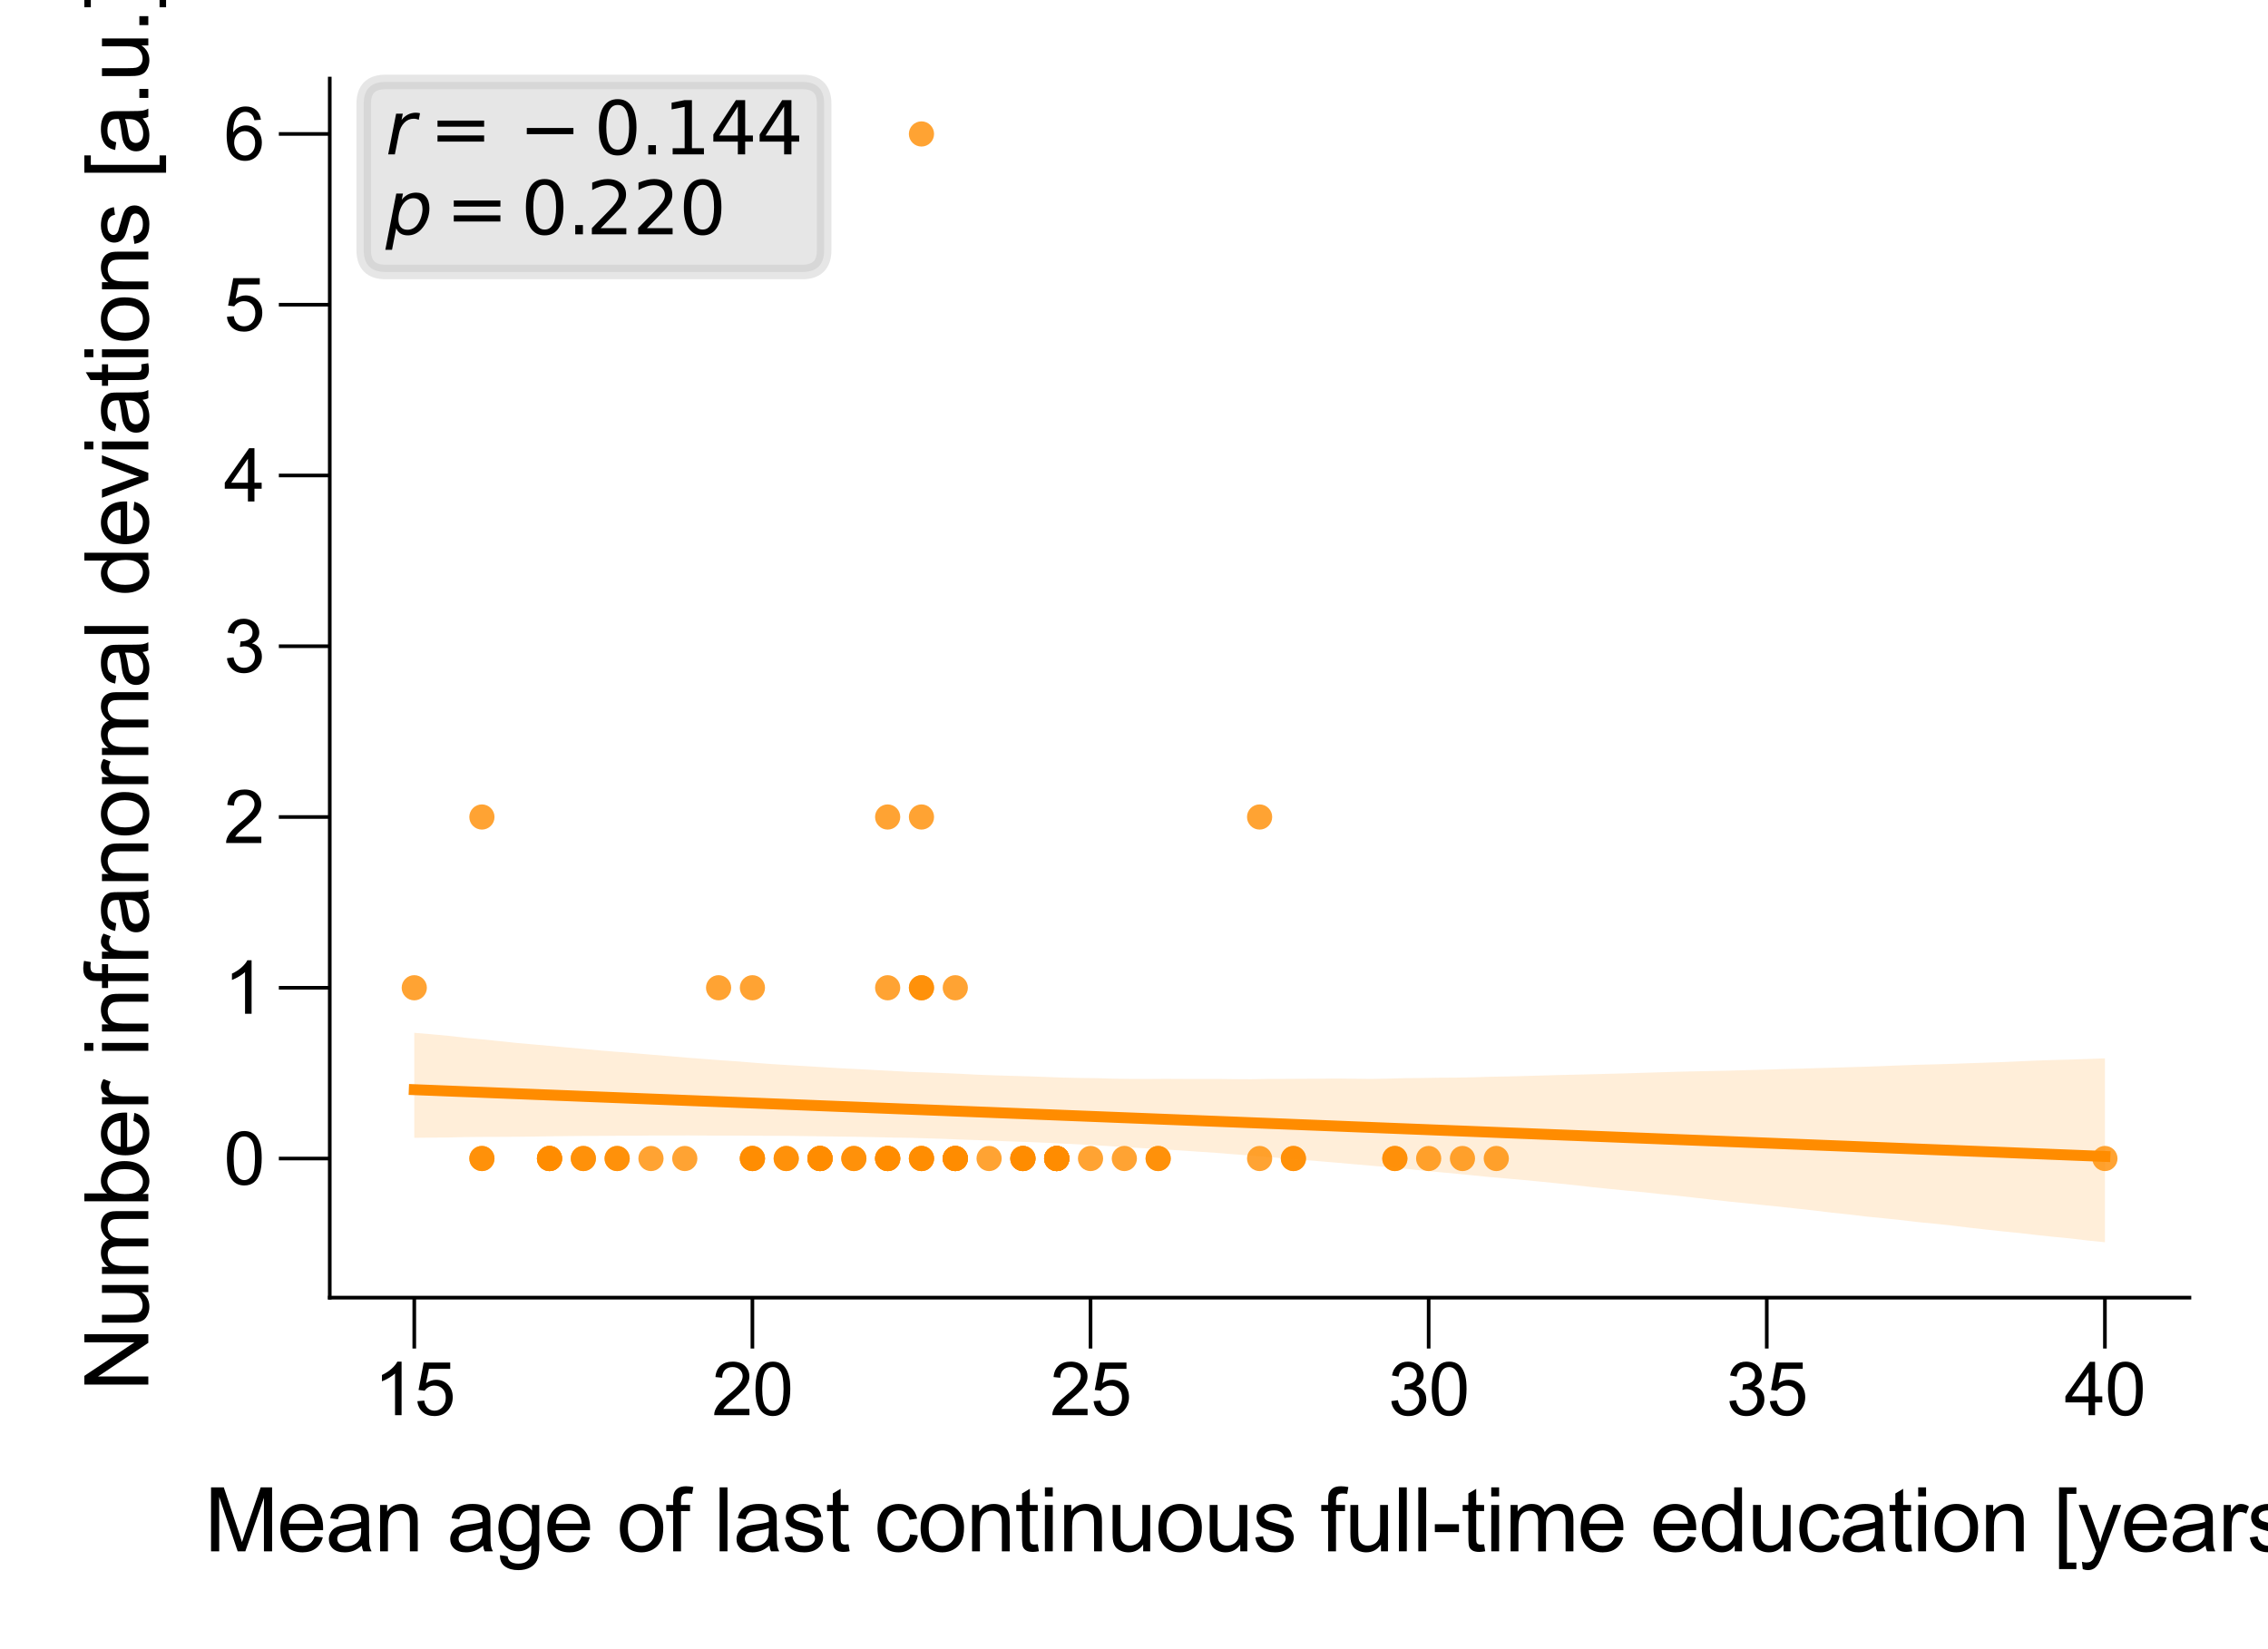 <?xml version="1.0" encoding="utf-8" standalone="no"?>
<!DOCTYPE svg PUBLIC "-//W3C//DTD SVG 1.1//EN"
  "http://www.w3.org/Graphics/SVG/1.1/DTD/svg11.dtd">
<svg xmlns:xlink="http://www.w3.org/1999/xlink" width="155.906pt" height="113.386pt" viewBox="0 0 155.906 113.386" xmlns="http://www.w3.org/2000/svg" version="1.1">
 <defs>
  <style type="text/css">*{stroke-linejoin: round; stroke-linecap: butt}</style>
 </defs>
 <g id="figure_1">
  <g id="patch_1">
   <path d="M 0 113.386 
L 155.906 113.386 
L 155.906 0 
L 0 0 
z
" style="fill: #ffffff"/>
  </g>
  <g id="axes_1">
   <g id="patch_2">
    <path d="M 22.668 89.218 
L 150.506 89.218 
L 150.506 5.4 
L 22.668 5.4 
z
" style="fill: #ffffff"/>
   </g>
   <g id="PathCollection_1">
    <defs>
     <path id="C0_0_0b551bfb92" d="M 0 0.866 
C 0.23 0.866 0.45 0.775 0.612 0.612 
C 0.775 0.45 0.866 0.23 0.866 -0 
C 0.866 -0.23 0.775 -0.45 0.612 -0.612 
C 0.45 -0.775 0.23 -0.866 0 -0.866 
C -0.23 -0.866 -0.45 -0.775 -0.612 -0.612 
C -0.775 -0.45 -0.866 -0.23 -0.866 0 
C -0.866 0.23 -0.775 0.45 -0.612 0.612 
C -0.45 0.775 -0.23 0.866 0 0.866 
z
"/>
    </defs>
    <g clip-path="url(#p8fedb89c53)">
     <use xlink:href="#C0_0_0b551bfb92" x="61.019" y="56.172" style="fill: #ff8c00; fill-opacity: 0.8"/>
    </g>
    <g clip-path="url(#p8fedb89c53)">
     <use xlink:href="#C0_0_0b551bfb92" x="65.668" y="67.912" style="fill: #ff8c00; fill-opacity: 0.8"/>
    </g>
    <g clip-path="url(#p8fedb89c53)">
     <use xlink:href="#C0_0_0b551bfb92" x="56.37" y="79.652" style="fill: #ff8c00; fill-opacity: 0.8"/>
    </g>
    <g clip-path="url(#p8fedb89c53)">
     <use xlink:href="#C0_0_0b551bfb92" x="37.776" y="79.652" style="fill: #ff8c00; fill-opacity: 0.8"/>
    </g>
    <g clip-path="url(#p8fedb89c53)">
     <use xlink:href="#C0_0_0b551bfb92" x="65.668" y="79.652" style="fill: #ff8c00; fill-opacity: 0.8"/>
    </g>
    <g clip-path="url(#p8fedb89c53)">
     <use xlink:href="#C0_0_0b551bfb92" x="63.343" y="67.912" style="fill: #ff8c00; fill-opacity: 0.8"/>
    </g>
    <g clip-path="url(#p8fedb89c53)">
     <use xlink:href="#C0_0_0b551bfb92" x="63.343" y="67.912" style="fill: #ff8c00; fill-opacity: 0.8"/>
    </g>
    <g clip-path="url(#p8fedb89c53)">
     <use xlink:href="#C0_0_0b551bfb92" x="72.641" y="79.652" style="fill: #ff8c00; fill-opacity: 0.8"/>
    </g>
    <g clip-path="url(#p8fedb89c53)">
     <use xlink:href="#C0_0_0b551bfb92" x="33.127" y="79.652" style="fill: #ff8c00; fill-opacity: 0.8"/>
    </g>
    <g clip-path="url(#p8fedb89c53)">
     <use xlink:href="#C0_0_0b551bfb92" x="144.695" y="79.652" style="fill: #ff8c00; fill-opacity: 0.8"/>
    </g>
    <g clip-path="url(#p8fedb89c53)">
     <use xlink:href="#C0_0_0b551bfb92" x="63.343" y="79.652" style="fill: #ff8c00; fill-opacity: 0.8"/>
    </g>
    <g clip-path="url(#p8fedb89c53)">
     <use xlink:href="#C0_0_0b551bfb92" x="72.641" y="79.652" style="fill: #ff8c00; fill-opacity: 0.8"/>
    </g>
    <g clip-path="url(#p8fedb89c53)">
     <use xlink:href="#C0_0_0b551bfb92" x="95.884" y="79.652" style="fill: #ff8c00; fill-opacity: 0.8"/>
    </g>
    <g clip-path="url(#p8fedb89c53)">
     <use xlink:href="#C0_0_0b551bfb92" x="86.587" y="56.172" style="fill: #ff8c00; fill-opacity: 0.8"/>
    </g>
    <g clip-path="url(#p8fedb89c53)">
     <use xlink:href="#C0_0_0b551bfb92" x="56.37" y="79.652" style="fill: #ff8c00; fill-opacity: 0.8"/>
    </g>
    <g clip-path="url(#p8fedb89c53)">
     <use xlink:href="#C0_0_0b551bfb92" x="65.668" y="79.652" style="fill: #ff8c00; fill-opacity: 0.8"/>
    </g>
    <g clip-path="url(#p8fedb89c53)">
     <use xlink:href="#C0_0_0b551bfb92" x="49.397" y="67.912" style="fill: #ff8c00; fill-opacity: 0.8"/>
    </g>
    <g clip-path="url(#p8fedb89c53)">
     <use xlink:href="#C0_0_0b551bfb92" x="72.641" y="79.652" style="fill: #ff8c00; fill-opacity: 0.8"/>
    </g>
    <g clip-path="url(#p8fedb89c53)">
     <use xlink:href="#C0_0_0b551bfb92" x="61.019" y="79.652" style="fill: #ff8c00; fill-opacity: 0.8"/>
    </g>
    <g clip-path="url(#p8fedb89c53)">
     <use xlink:href="#C0_0_0b551bfb92" x="70.316" y="79.652" style="fill: #ff8c00; fill-opacity: 0.8"/>
    </g>
    <g clip-path="url(#p8fedb89c53)">
     <use xlink:href="#C0_0_0b551bfb92" x="58.695" y="79.652" style="fill: #ff8c00; fill-opacity: 0.8"/>
    </g>
    <g clip-path="url(#p8fedb89c53)">
     <use xlink:href="#C0_0_0b551bfb92" x="63.343" y="79.652" style="fill: #ff8c00; fill-opacity: 0.8"/>
    </g>
    <g clip-path="url(#p8fedb89c53)">
     <use xlink:href="#C0_0_0b551bfb92" x="51.722" y="67.912" style="fill: #ff8c00; fill-opacity: 0.8"/>
    </g>
    <g clip-path="url(#p8fedb89c53)">
     <use xlink:href="#C0_0_0b551bfb92" x="63.343" y="79.652" style="fill: #ff8c00; fill-opacity: 0.8"/>
    </g>
    <g clip-path="url(#p8fedb89c53)">
     <use xlink:href="#C0_0_0b551bfb92" x="51.722" y="79.652" style="fill: #ff8c00; fill-opacity: 0.8"/>
    </g>
    <g clip-path="url(#p8fedb89c53)">
     <use xlink:href="#C0_0_0b551bfb92" x="56.37" y="79.652" style="fill: #ff8c00; fill-opacity: 0.8"/>
    </g>
    <g clip-path="url(#p8fedb89c53)">
     <use xlink:href="#C0_0_0b551bfb92" x="70.316" y="79.652" style="fill: #ff8c00; fill-opacity: 0.8"/>
    </g>
    <g clip-path="url(#p8fedb89c53)">
     <use xlink:href="#C0_0_0b551bfb92" x="65.668" y="79.652" style="fill: #ff8c00; fill-opacity: 0.8"/>
    </g>
    <g clip-path="url(#p8fedb89c53)">
     <use xlink:href="#C0_0_0b551bfb92" x="61.019" y="79.652" style="fill: #ff8c00; fill-opacity: 0.8"/>
    </g>
    <g clip-path="url(#p8fedb89c53)">
     <use xlink:href="#C0_0_0b551bfb92" x="28.478" y="67.912" style="fill: #ff8c00; fill-opacity: 0.8"/>
    </g>
    <g clip-path="url(#p8fedb89c53)">
     <use xlink:href="#C0_0_0b551bfb92" x="33.127" y="79.652" style="fill: #ff8c00; fill-opacity: 0.8"/>
    </g>
    <g clip-path="url(#p8fedb89c53)">
     <use xlink:href="#C0_0_0b551bfb92" x="61.019" y="79.652" style="fill: #ff8c00; fill-opacity: 0.8"/>
    </g>
    <g clip-path="url(#p8fedb89c53)">
     <use xlink:href="#C0_0_0b551bfb92" x="74.965" y="79.652" style="fill: #ff8c00; fill-opacity: 0.8"/>
    </g>
    <g clip-path="url(#p8fedb89c53)">
     <use xlink:href="#C0_0_0b551bfb92" x="33.127" y="56.172" style="fill: #ff8c00; fill-opacity: 0.8"/>
    </g>
    <g clip-path="url(#p8fedb89c53)">
     <use xlink:href="#C0_0_0b551bfb92" x="63.343" y="56.172" style="fill: #ff8c00; fill-opacity: 0.8"/>
    </g>
    <g clip-path="url(#p8fedb89c53)">
     <use xlink:href="#C0_0_0b551bfb92" x="95.884" y="79.652" style="fill: #ff8c00; fill-opacity: 0.8"/>
    </g>
    <g clip-path="url(#p8fedb89c53)">
     <use xlink:href="#C0_0_0b551bfb92" x="72.641" y="79.652" style="fill: #ff8c00; fill-opacity: 0.8"/>
    </g>
    <g clip-path="url(#p8fedb89c53)">
     <use xlink:href="#C0_0_0b551bfb92" x="79.614" y="79.652" style="fill: #ff8c00; fill-opacity: 0.8"/>
    </g>
    <g clip-path="url(#p8fedb89c53)">
     <use xlink:href="#C0_0_0b551bfb92" x="70.316" y="79.652" style="fill: #ff8c00; fill-opacity: 0.8"/>
    </g>
    <g clip-path="url(#p8fedb89c53)">
     <use xlink:href="#C0_0_0b551bfb92" x="79.614" y="79.652" style="fill: #ff8c00; fill-opacity: 0.8"/>
    </g>
    <g clip-path="url(#p8fedb89c53)">
     <use xlink:href="#C0_0_0b551bfb92" x="102.857" y="79.652" style="fill: #ff8c00; fill-opacity: 0.8"/>
    </g>
    <g clip-path="url(#p8fedb89c53)">
     <use xlink:href="#C0_0_0b551bfb92" x="56.37" y="79.652" style="fill: #ff8c00; fill-opacity: 0.8"/>
    </g>
    <g clip-path="url(#p8fedb89c53)">
     <use xlink:href="#C0_0_0b551bfb92" x="51.722" y="79.652" style="fill: #ff8c00; fill-opacity: 0.8"/>
    </g>
    <g clip-path="url(#p8fedb89c53)">
     <use xlink:href="#C0_0_0b551bfb92" x="70.316" y="79.652" style="fill: #ff8c00; fill-opacity: 0.8"/>
    </g>
    <g clip-path="url(#p8fedb89c53)">
     <use xlink:href="#C0_0_0b551bfb92" x="72.641" y="79.652" style="fill: #ff8c00; fill-opacity: 0.8"/>
    </g>
    <g clip-path="url(#p8fedb89c53)">
     <use xlink:href="#C0_0_0b551bfb92" x="98.208" y="79.652" style="fill: #ff8c00; fill-opacity: 0.8"/>
    </g>
    <g clip-path="url(#p8fedb89c53)">
     <use xlink:href="#C0_0_0b551bfb92" x="61.019" y="79.652" style="fill: #ff8c00; fill-opacity: 0.8"/>
    </g>
    <g clip-path="url(#p8fedb89c53)">
     <use xlink:href="#C0_0_0b551bfb92" x="37.776" y="79.652" style="fill: #ff8c00; fill-opacity: 0.8"/>
    </g>
    <g clip-path="url(#p8fedb89c53)">
     <use xlink:href="#C0_0_0b551bfb92" x="86.587" y="79.652" style="fill: #ff8c00; fill-opacity: 0.8"/>
    </g>
    <g clip-path="url(#p8fedb89c53)">
     <use xlink:href="#C0_0_0b551bfb92" x="42.424" y="79.652" style="fill: #ff8c00; fill-opacity: 0.8"/>
    </g>
    <g clip-path="url(#p8fedb89c53)">
     <use xlink:href="#C0_0_0b551bfb92" x="63.343" y="9.21" style="fill: #ff8c00; fill-opacity: 0.8"/>
    </g>
    <g clip-path="url(#p8fedb89c53)">
     <use xlink:href="#C0_0_0b551bfb92" x="58.695" y="79.652" style="fill: #ff8c00; fill-opacity: 0.8"/>
    </g>
    <g clip-path="url(#p8fedb89c53)">
     <use xlink:href="#C0_0_0b551bfb92" x="65.668" y="79.652" style="fill: #ff8c00; fill-opacity: 0.8"/>
    </g>
    <g clip-path="url(#p8fedb89c53)">
     <use xlink:href="#C0_0_0b551bfb92" x="37.776" y="79.652" style="fill: #ff8c00; fill-opacity: 0.8"/>
    </g>
    <g clip-path="url(#p8fedb89c53)">
     <use xlink:href="#C0_0_0b551bfb92" x="72.641" y="79.652" style="fill: #ff8c00; fill-opacity: 0.8"/>
    </g>
    <g clip-path="url(#p8fedb89c53)">
     <use xlink:href="#C0_0_0b551bfb92" x="61.019" y="67.912" style="fill: #ff8c00; fill-opacity: 0.8"/>
    </g>
    <g clip-path="url(#p8fedb89c53)">
     <use xlink:href="#C0_0_0b551bfb92" x="54.046" y="79.652" style="fill: #ff8c00; fill-opacity: 0.8"/>
    </g>
    <g clip-path="url(#p8fedb89c53)">
     <use xlink:href="#C0_0_0b551bfb92" x="37.776" y="79.652" style="fill: #ff8c00; fill-opacity: 0.8"/>
    </g>
    <g clip-path="url(#p8fedb89c53)">
     <use xlink:href="#C0_0_0b551bfb92" x="65.668" y="79.652" style="fill: #ff8c00; fill-opacity: 0.8"/>
    </g>
    <g clip-path="url(#p8fedb89c53)">
     <use xlink:href="#C0_0_0b551bfb92" x="72.641" y="79.652" style="fill: #ff8c00; fill-opacity: 0.8"/>
    </g>
    <g clip-path="url(#p8fedb89c53)">
     <use xlink:href="#C0_0_0b551bfb92" x="56.37" y="79.652" style="fill: #ff8c00; fill-opacity: 0.8"/>
    </g>
    <g clip-path="url(#p8fedb89c53)">
     <use xlink:href="#C0_0_0b551bfb92" x="88.911" y="79.652" style="fill: #ff8c00; fill-opacity: 0.8"/>
    </g>
    <g clip-path="url(#p8fedb89c53)">
     <use xlink:href="#C0_0_0b551bfb92" x="40.1" y="79.652" style="fill: #ff8c00; fill-opacity: 0.8"/>
    </g>
    <g clip-path="url(#p8fedb89c53)">
     <use xlink:href="#C0_0_0b551bfb92" x="42.424" y="79.652" style="fill: #ff8c00; fill-opacity: 0.8"/>
    </g>
    <g clip-path="url(#p8fedb89c53)">
     <use xlink:href="#C0_0_0b551bfb92" x="100.532" y="79.652" style="fill: #ff8c00; fill-opacity: 0.8"/>
    </g>
    <g clip-path="url(#p8fedb89c53)">
     <use xlink:href="#C0_0_0b551bfb92" x="47.073" y="79.652" style="fill: #ff8c00; fill-opacity: 0.8"/>
    </g>
    <g clip-path="url(#p8fedb89c53)">
     <use xlink:href="#C0_0_0b551bfb92" x="67.992" y="79.652" style="fill: #ff8c00; fill-opacity: 0.8"/>
    </g>
    <g clip-path="url(#p8fedb89c53)">
     <use xlink:href="#C0_0_0b551bfb92" x="51.722" y="79.652" style="fill: #ff8c00; fill-opacity: 0.8"/>
    </g>
    <g clip-path="url(#p8fedb89c53)">
     <use xlink:href="#C0_0_0b551bfb92" x="77.289" y="79.652" style="fill: #ff8c00; fill-opacity: 0.8"/>
    </g>
    <g clip-path="url(#p8fedb89c53)">
     <use xlink:href="#C0_0_0b551bfb92" x="44.749" y="79.652" style="fill: #ff8c00; fill-opacity: 0.8"/>
    </g>
    <g clip-path="url(#p8fedb89c53)">
     <use xlink:href="#C0_0_0b551bfb92" x="40.1" y="79.652" style="fill: #ff8c00; fill-opacity: 0.8"/>
    </g>
    <g clip-path="url(#p8fedb89c53)">
     <use xlink:href="#C0_0_0b551bfb92" x="88.911" y="79.652" style="fill: #ff8c00; fill-opacity: 0.8"/>
    </g>
    <g clip-path="url(#p8fedb89c53)">
     <use xlink:href="#C0_0_0b551bfb92" x="72.641" y="79.652" style="fill: #ff8c00; fill-opacity: 0.8"/>
    </g>
    <g clip-path="url(#p8fedb89c53)">
     <use xlink:href="#C0_0_0b551bfb92" x="54.046" y="79.652" style="fill: #ff8c00; fill-opacity: 0.8"/>
    </g>
   </g>
   <g id="PolyCollection_1">
    <path d="M 28.478 71.01 
L 28.478 78.229 
L 29.652 78.217 
L 30.826 78.206 
L 32 78.178 
L 33.174 78.167 
L 34.348 78.163 
L 35.522 78.157 
L 36.696 78.144 
L 37.87 78.124 
L 39.043 78.109 
L 40.217 78.098 
L 41.391 78.096 
L 42.565 78.086 
L 43.739 78.085 
L 44.913 78.072 
L 46.087 78.075 
L 47.261 78.066 
L 48.435 78.075 
L 49.609 78.079 
L 50.782 78.077 
L 51.956 78.087 
L 53.13 78.09 
L 54.304 78.096 
L 55.478 78.112 
L 56.652 78.129 
L 57.826 78.146 
L 59 78.16 
L 60.174 78.185 
L 61.348 78.213 
L 62.521 78.228 
L 63.695 78.264 
L 64.869 78.3 
L 66.043 78.35 
L 67.217 78.387 
L 68.391 78.432 
L 69.565 78.48 
L 70.739 78.52 
L 71.913 78.569 
L 73.087 78.626 
L 74.261 78.685 
L 75.434 78.751 
L 76.608 78.825 
L 77.782 78.896 
L 78.956 78.963 
L 80.13 79.032 
L 81.304 79.107 
L 82.478 79.188 
L 83.652 79.267 
L 84.826 79.362 
L 86 79.454 
L 87.173 79.546 
L 88.347 79.653 
L 89.521 79.743 
L 90.695 79.838 
L 91.869 79.938 
L 93.043 80.042 
L 94.217 80.142 
L 95.391 80.244 
L 96.565 80.35 
L 97.739 80.476 
L 98.912 80.588 
L 100.086 80.695 
L 101.26 80.812 
L 102.434 80.93 
L 103.608 81.031 
L 104.782 81.135 
L 105.956 81.247 
L 107.13 81.368 
L 108.304 81.489 
L 109.478 81.624 
L 110.652 81.743 
L 111.825 81.861 
L 112.999 81.97 
L 114.173 82.102 
L 115.347 82.215 
L 116.521 82.35 
L 117.695 82.481 
L 118.869 82.613 
L 120.043 82.73 
L 121.217 82.854 
L 122.391 82.972 
L 123.564 83.102 
L 124.738 83.23 
L 125.912 83.374 
L 127.086 83.498 
L 128.26 83.638 
L 129.434 83.755 
L 130.608 83.878 
L 131.782 84.017 
L 132.956 84.132 
L 134.13 84.256 
L 135.303 84.399 
L 136.477 84.531 
L 137.651 84.659 
L 138.825 84.776 
L 139.999 84.913 
L 141.173 85.038 
L 142.347 85.15 
L 143.521 85.29 
L 144.695 85.408 
L 144.695 72.765 
L 144.695 72.765 
L 143.521 72.809 
L 142.347 72.848 
L 141.173 72.879 
L 139.999 72.917 
L 138.825 72.97 
L 137.651 73.022 
L 136.477 73.063 
L 135.303 73.103 
L 134.13 73.145 
L 132.956 73.179 
L 131.782 73.208 
L 130.608 73.251 
L 129.434 73.296 
L 128.26 73.339 
L 127.086 73.373 
L 125.912 73.411 
L 124.738 73.443 
L 123.564 73.479 
L 122.391 73.508 
L 121.217 73.545 
L 120.043 73.577 
L 118.869 73.61 
L 117.695 73.635 
L 116.521 73.659 
L 115.347 73.685 
L 114.173 73.723 
L 112.999 73.758 
L 111.825 73.796 
L 110.652 73.826 
L 109.478 73.857 
L 108.304 73.887 
L 107.13 73.913 
L 105.956 73.948 
L 104.782 73.98 
L 103.608 74.01 
L 102.434 74.031 
L 101.26 74.069 
L 100.086 74.09 
L 98.912 74.097 
L 97.739 74.117 
L 96.565 74.126 
L 95.391 74.159 
L 94.217 74.18 
L 93.043 74.165 
L 91.869 74.151 
L 90.695 74.164 
L 89.521 74.169 
L 88.347 74.176 
L 87.173 74.179 
L 86 74.202 
L 84.826 74.195 
L 83.652 74.18 
L 82.478 74.184 
L 81.304 74.18 
L 80.13 74.174 
L 78.956 74.182 
L 77.782 74.178 
L 76.608 74.165 
L 75.434 74.128 
L 74.261 74.115 
L 73.087 74.089 
L 71.913 74.045 
L 70.739 74.002 
L 69.565 73.969 
L 68.391 73.934 
L 67.217 73.891 
L 66.043 73.828 
L 64.869 73.778 
L 63.695 73.733 
L 62.521 73.695 
L 61.348 73.63 
L 60.174 73.569 
L 59 73.505 
L 57.826 73.449 
L 56.652 73.377 
L 55.478 73.305 
L 54.304 73.237 
L 53.13 73.164 
L 51.956 73.078 
L 50.782 72.981 
L 49.609 72.9 
L 48.435 72.81 
L 47.261 72.722 
L 46.087 72.619 
L 44.913 72.523 
L 43.739 72.424 
L 42.565 72.329 
L 41.391 72.235 
L 40.217 72.128 
L 39.043 72.022 
L 37.87 71.915 
L 36.696 71.811 
L 35.522 71.708 
L 34.348 71.583 
L 33.174 71.462 
L 32 71.351 
L 30.826 71.217 
L 29.652 71.109 
L 28.478 71.01 
z
" clip-path="url(#p8fedb89c53)" style="fill: #ff8c00; fill-opacity: 0.15"/>
   </g>
   <g id="matplotlib.axis_1">
    <g id="xtick_1">
     <g id="line2d_1">
      <defs>
       <path id="m3b1e06dcb0" d="M 0 0 
L 0 3.5 
" style="stroke: #000000; stroke-width: 0.25"/>
      </defs>
      <g>
       <use xlink:href="#m3b1e06dcb0" x="28.478" y="89.218" style="stroke: #000000; stroke-width: 0.25"/>
      </g>
     </g>
     <g id="text_1">
      <!-- 15 -->
      <g transform="translate(25.698 97.297) scale(0.05 -0.05)">
       <defs>
        <path id="ArialMT-31" d="M 2384 0 
L 1822 0 
L 1822 3584 
Q 1619 3391 1289 3197 
Q 959 3003 697 2906 
L 697 3450 
Q 1169 3672 1522 3987 
Q 1875 4303 2022 4600 
L 2384 4600 
L 2384 0 
z
" transform="scale(0.016)"/>
        <path id="ArialMT-35" d="M 266 1200 
L 856 1250 
Q 922 819 1161 601 
Q 1400 384 1738 384 
Q 2144 384 2425 690 
Q 2706 997 2706 1503 
Q 2706 1984 2436 2262 
Q 2166 2541 1728 2541 
Q 1456 2541 1237 2417 
Q 1019 2294 894 2097 
L 366 2166 
L 809 4519 
L 3088 4519 
L 3088 3981 
L 1259 3981 
L 1013 2750 
Q 1425 3038 1878 3038 
Q 2478 3038 2890 2622 
Q 3303 2206 3303 1553 
Q 3303 931 2941 478 
Q 2500 -78 1738 -78 
Q 1113 -78 717 272 
Q 322 622 266 1200 
z
" transform="scale(0.016)"/>
       </defs>
       <use xlink:href="#ArialMT-31"/>
       <use xlink:href="#ArialMT-35" x="55.615"/>
      </g>
     </g>
    </g>
    <g id="xtick_2">
     <g id="line2d_2">
      <g>
       <use xlink:href="#m3b1e06dcb0" x="51.722" y="89.218" style="stroke: #000000; stroke-width: 0.25"/>
      </g>
     </g>
     <g id="text_2">
      <!-- 20 -->
      <g transform="translate(48.941 97.297) scale(0.05 -0.05)">
       <defs>
        <path id="ArialMT-32" d="M 3222 541 
L 3222 0 
L 194 0 
Q 188 203 259 391 
Q 375 700 629 1000 
Q 884 1300 1366 1694 
Q 2113 2306 2375 2664 
Q 2638 3022 2638 3341 
Q 2638 3675 2398 3904 
Q 2159 4134 1775 4134 
Q 1369 4134 1125 3890 
Q 881 3647 878 3216 
L 300 3275 
Q 359 3922 746 4261 
Q 1134 4600 1788 4600 
Q 2447 4600 2831 4234 
Q 3216 3869 3216 3328 
Q 3216 3053 3103 2787 
Q 2991 2522 2730 2228 
Q 2469 1934 1863 1422 
Q 1356 997 1212 845 
Q 1069 694 975 541 
L 3222 541 
z
" transform="scale(0.016)"/>
        <path id="ArialMT-30" d="M 266 2259 
Q 266 3072 433 3567 
Q 600 4063 929 4331 
Q 1259 4600 1759 4600 
Q 2128 4600 2406 4451 
Q 2684 4303 2865 4023 
Q 3047 3744 3150 3342 
Q 3253 2941 3253 2259 
Q 3253 1453 3087 958 
Q 2922 463 2592 192 
Q 2263 -78 1759 -78 
Q 1097 -78 719 397 
Q 266 969 266 2259 
z
M 844 2259 
Q 844 1131 1108 757 
Q 1372 384 1759 384 
Q 2147 384 2411 759 
Q 2675 1134 2675 2259 
Q 2675 3391 2411 3762 
Q 2147 4134 1753 4134 
Q 1366 4134 1134 3806 
Q 844 3388 844 2259 
z
" transform="scale(0.016)"/>
       </defs>
       <use xlink:href="#ArialMT-32"/>
       <use xlink:href="#ArialMT-30" x="55.615"/>
      </g>
     </g>
    </g>
    <g id="xtick_3">
     <g id="line2d_3">
      <g>
       <use xlink:href="#m3b1e06dcb0" x="74.965" y="89.218" style="stroke: #000000; stroke-width: 0.25"/>
      </g>
     </g>
     <g id="text_3">
      <!-- 25 -->
      <g transform="translate(72.184 97.297) scale(0.05 -0.05)">
       <use xlink:href="#ArialMT-32"/>
       <use xlink:href="#ArialMT-35" x="55.615"/>
      </g>
     </g>
    </g>
    <g id="xtick_4">
     <g id="line2d_4">
      <g>
       <use xlink:href="#m3b1e06dcb0" x="98.208" y="89.218" style="stroke: #000000; stroke-width: 0.25"/>
      </g>
     </g>
     <g id="text_4">
      <!-- 30 -->
      <g transform="translate(95.428 97.297) scale(0.05 -0.05)">
       <defs>
        <path id="ArialMT-33" d="M 269 1209 
L 831 1284 
Q 928 806 1161 595 
Q 1394 384 1728 384 
Q 2125 384 2398 659 
Q 2672 934 2672 1341 
Q 2672 1728 2419 1979 
Q 2166 2231 1775 2231 
Q 1616 2231 1378 2169 
L 1441 2663 
Q 1497 2656 1531 2656 
Q 1891 2656 2178 2843 
Q 2466 3031 2466 3422 
Q 2466 3731 2256 3934 
Q 2047 4138 1716 4138 
Q 1388 4138 1169 3931 
Q 950 3725 888 3313 
L 325 3413 
Q 428 3978 793 4289 
Q 1159 4600 1703 4600 
Q 2078 4600 2393 4439 
Q 2709 4278 2876 4000 
Q 3044 3722 3044 3409 
Q 3044 3113 2884 2869 
Q 2725 2625 2413 2481 
Q 2819 2388 3044 2092 
Q 3269 1797 3269 1353 
Q 3269 753 2831 336 
Q 2394 -81 1725 -81 
Q 1122 -81 723 278 
Q 325 638 269 1209 
z
" transform="scale(0.016)"/>
       </defs>
       <use xlink:href="#ArialMT-33"/>
       <use xlink:href="#ArialMT-30" x="55.615"/>
      </g>
     </g>
    </g>
    <g id="xtick_5">
     <g id="line2d_5">
      <g>
       <use xlink:href="#m3b1e06dcb0" x="121.451" y="89.218" style="stroke: #000000; stroke-width: 0.25"/>
      </g>
     </g>
     <g id="text_5">
      <!-- 35 -->
      <g transform="translate(118.671 97.297) scale(0.05 -0.05)">
       <use xlink:href="#ArialMT-33"/>
       <use xlink:href="#ArialMT-35" x="55.615"/>
      </g>
     </g>
    </g>
    <g id="xtick_6">
     <g id="line2d_6">
      <g>
       <use xlink:href="#m3b1e06dcb0" x="144.695" y="89.218" style="stroke: #000000; stroke-width: 0.25"/>
      </g>
     </g>
     <g id="text_6">
      <!-- 40 -->
      <g transform="translate(141.914 97.297) scale(0.05 -0.05)">
       <defs>
        <path id="ArialMT-34" d="M 2069 0 
L 2069 1097 
L 81 1097 
L 81 1613 
L 2172 4581 
L 2631 4581 
L 2631 1613 
L 3250 1613 
L 3250 1097 
L 2631 1097 
L 2631 0 
L 2069 0 
z
M 2069 1613 
L 2069 3678 
L 634 1613 
L 2069 1613 
z
" transform="scale(0.016)"/>
       </defs>
       <use xlink:href="#ArialMT-34"/>
       <use xlink:href="#ArialMT-30" x="55.615"/>
      </g>
     </g>
    </g>
    <g id="text_7">
     <!-- Mean age of last continuous full-time education [years] -->
     <g transform="translate(14.051 106.659) scale(0.06 -0.06)">
      <defs>
       <path id="ArialMT-4d" d="M 475 0 
L 475 4581 
L 1388 4581 
L 2472 1338 
Q 2622 884 2691 659 
Q 2769 909 2934 1394 
L 4031 4581 
L 4847 4581 
L 4847 0 
L 4263 0 
L 4263 3834 
L 2931 0 
L 2384 0 
L 1059 3900 
L 1059 0 
L 475 0 
z
" transform="scale(0.016)"/>
       <path id="ArialMT-65" d="M 2694 1069 
L 3275 997 
Q 3138 488 2766 206 
Q 2394 -75 1816 -75 
Q 1088 -75 661 373 
Q 234 822 234 1631 
Q 234 2469 665 2931 
Q 1097 3394 1784 3394 
Q 2450 3394 2872 2941 
Q 3294 2488 3294 1666 
Q 3294 1616 3291 1516 
L 816 1516 
Q 847 969 1125 678 
Q 1403 388 1819 388 
Q 2128 388 2347 550 
Q 2566 713 2694 1069 
z
M 847 1978 
L 2700 1978 
Q 2663 2397 2488 2606 
Q 2219 2931 1791 2931 
Q 1403 2931 1139 2672 
Q 875 2413 847 1978 
z
" transform="scale(0.016)"/>
       <path id="ArialMT-61" d="M 2588 409 
Q 2275 144 1986 34 
Q 1697 -75 1366 -75 
Q 819 -75 525 192 
Q 231 459 231 875 
Q 231 1119 342 1320 
Q 453 1522 633 1644 
Q 813 1766 1038 1828 
Q 1203 1872 1538 1913 
Q 2219 1994 2541 2106 
Q 2544 2222 2544 2253 
Q 2544 2597 2384 2738 
Q 2169 2928 1744 2928 
Q 1347 2928 1158 2789 
Q 969 2650 878 2297 
L 328 2372 
Q 403 2725 575 2942 
Q 747 3159 1072 3276 
Q 1397 3394 1825 3394 
Q 2250 3394 2515 3294 
Q 2781 3194 2906 3042 
Q 3031 2891 3081 2659 
Q 3109 2516 3109 2141 
L 3109 1391 
Q 3109 606 3145 398 
Q 3181 191 3288 0 
L 2700 0 
Q 2613 175 2588 409 
z
M 2541 1666 
Q 2234 1541 1622 1453 
Q 1275 1403 1131 1340 
Q 988 1278 909 1158 
Q 831 1038 831 891 
Q 831 666 1001 516 
Q 1172 366 1500 366 
Q 1825 366 2078 508 
Q 2331 650 2450 897 
Q 2541 1088 2541 1459 
L 2541 1666 
z
" transform="scale(0.016)"/>
       <path id="ArialMT-6e" d="M 422 0 
L 422 3319 
L 928 3319 
L 928 2847 
Q 1294 3394 1984 3394 
Q 2284 3394 2536 3286 
Q 2788 3178 2913 3003 
Q 3038 2828 3088 2588 
Q 3119 2431 3119 2041 
L 3119 0 
L 2556 0 
L 2556 2019 
Q 2556 2363 2490 2533 
Q 2425 2703 2258 2804 
Q 2091 2906 1866 2906 
Q 1506 2906 1245 2678 
Q 984 2450 984 1813 
L 984 0 
L 422 0 
z
" transform="scale(0.016)"/>
       <path id="ArialMT-20" transform="scale(0.016)"/>
       <path id="ArialMT-67" d="M 319 -275 
L 866 -356 
Q 900 -609 1056 -725 
Q 1266 -881 1628 -881 
Q 2019 -881 2231 -725 
Q 2444 -569 2519 -288 
Q 2563 -116 2559 434 
Q 2191 0 1641 0 
Q 956 0 581 494 
Q 206 988 206 1678 
Q 206 2153 378 2554 
Q 550 2956 876 3175 
Q 1203 3394 1644 3394 
Q 2231 3394 2613 2919 
L 2613 3319 
L 3131 3319 
L 3131 450 
Q 3131 -325 2973 -648 
Q 2816 -972 2473 -1159 
Q 2131 -1347 1631 -1347 
Q 1038 -1347 672 -1080 
Q 306 -813 319 -275 
z
M 784 1719 
Q 784 1066 1043 766 
Q 1303 466 1694 466 
Q 2081 466 2343 764 
Q 2606 1063 2606 1700 
Q 2606 2309 2336 2618 
Q 2066 2928 1684 2928 
Q 1309 2928 1046 2623 
Q 784 2319 784 1719 
z
" transform="scale(0.016)"/>
       <path id="ArialMT-6f" d="M 213 1659 
Q 213 2581 725 3025 
Q 1153 3394 1769 3394 
Q 2453 3394 2887 2945 
Q 3322 2497 3322 1706 
Q 3322 1066 3130 698 
Q 2938 331 2570 128 
Q 2203 -75 1769 -75 
Q 1072 -75 642 372 
Q 213 819 213 1659 
z
M 791 1659 
Q 791 1022 1069 705 
Q 1347 388 1769 388 
Q 2188 388 2466 706 
Q 2744 1025 2744 1678 
Q 2744 2294 2464 2611 
Q 2184 2928 1769 2928 
Q 1347 2928 1069 2612 
Q 791 2297 791 1659 
z
" transform="scale(0.016)"/>
       <path id="ArialMT-66" d="M 556 0 
L 556 2881 
L 59 2881 
L 59 3319 
L 556 3319 
L 556 3672 
Q 556 4006 616 4169 
Q 697 4388 901 4523 
Q 1106 4659 1475 4659 
Q 1713 4659 2000 4603 
L 1916 4113 
Q 1741 4144 1584 4144 
Q 1328 4144 1222 4034 
Q 1116 3925 1116 3625 
L 1116 3319 
L 1763 3319 
L 1763 2881 
L 1116 2881 
L 1116 0 
L 556 0 
z
" transform="scale(0.016)"/>
       <path id="ArialMT-6c" d="M 409 0 
L 409 4581 
L 972 4581 
L 972 0 
L 409 0 
z
" transform="scale(0.016)"/>
       <path id="ArialMT-73" d="M 197 991 
L 753 1078 
Q 800 744 1014 566 
Q 1228 388 1613 388 
Q 2000 388 2187 545 
Q 2375 703 2375 916 
Q 2375 1106 2209 1216 
Q 2094 1291 1634 1406 
Q 1016 1563 777 1677 
Q 538 1791 414 1992 
Q 291 2194 291 2438 
Q 291 2659 392 2848 
Q 494 3038 669 3163 
Q 800 3259 1026 3326 
Q 1253 3394 1513 3394 
Q 1903 3394 2198 3281 
Q 2494 3169 2634 2976 
Q 2775 2784 2828 2463 
L 2278 2388 
Q 2241 2644 2061 2787 
Q 1881 2931 1553 2931 
Q 1166 2931 1000 2803 
Q 834 2675 834 2503 
Q 834 2394 903 2306 
Q 972 2216 1119 2156 
Q 1203 2125 1616 2013 
Q 2213 1853 2448 1751 
Q 2684 1650 2818 1456 
Q 2953 1263 2953 975 
Q 2953 694 2789 445 
Q 2625 197 2315 61 
Q 2006 -75 1616 -75 
Q 969 -75 630 194 
Q 291 463 197 991 
z
" transform="scale(0.016)"/>
       <path id="ArialMT-74" d="M 1650 503 
L 1731 6 
Q 1494 -44 1306 -44 
Q 1000 -44 831 53 
Q 663 150 594 308 
Q 525 466 525 972 
L 525 2881 
L 113 2881 
L 113 3319 
L 525 3319 
L 525 4141 
L 1084 4478 
L 1084 3319 
L 1650 3319 
L 1650 2881 
L 1084 2881 
L 1084 941 
Q 1084 700 1114 631 
Q 1144 563 1211 522 
Q 1278 481 1403 481 
Q 1497 481 1650 503 
z
" transform="scale(0.016)"/>
       <path id="ArialMT-63" d="M 2588 1216 
L 3141 1144 
Q 3050 572 2676 248 
Q 2303 -75 1759 -75 
Q 1078 -75 664 370 
Q 250 816 250 1647 
Q 250 2184 428 2587 
Q 606 2991 970 3192 
Q 1334 3394 1763 3394 
Q 2303 3394 2647 3120 
Q 2991 2847 3088 2344 
L 2541 2259 
Q 2463 2594 2264 2762 
Q 2066 2931 1784 2931 
Q 1359 2931 1093 2626 
Q 828 2322 828 1663 
Q 828 994 1084 691 
Q 1341 388 1753 388 
Q 2084 388 2306 591 
Q 2528 794 2588 1216 
z
" transform="scale(0.016)"/>
       <path id="ArialMT-69" d="M 425 3934 
L 425 4581 
L 988 4581 
L 988 3934 
L 425 3934 
z
M 425 0 
L 425 3319 
L 988 3319 
L 988 0 
L 425 0 
z
" transform="scale(0.016)"/>
       <path id="ArialMT-75" d="M 2597 0 
L 2597 488 
Q 2209 -75 1544 -75 
Q 1250 -75 995 37 
Q 741 150 617 320 
Q 494 491 444 738 
Q 409 903 409 1263 
L 409 3319 
L 972 3319 
L 972 1478 
Q 972 1038 1006 884 
Q 1059 663 1231 536 
Q 1403 409 1656 409 
Q 1909 409 2131 539 
Q 2353 669 2445 892 
Q 2538 1116 2538 1541 
L 2538 3319 
L 3100 3319 
L 3100 0 
L 2597 0 
z
" transform="scale(0.016)"/>
       <path id="ArialMT-2d" d="M 203 1375 
L 203 1941 
L 1931 1941 
L 1931 1375 
L 203 1375 
z
" transform="scale(0.016)"/>
       <path id="ArialMT-6d" d="M 422 0 
L 422 3319 
L 925 3319 
L 925 2853 
Q 1081 3097 1340 3245 
Q 1600 3394 1931 3394 
Q 2300 3394 2536 3241 
Q 2772 3088 2869 2813 
Q 3263 3394 3894 3394 
Q 4388 3394 4653 3120 
Q 4919 2847 4919 2278 
L 4919 0 
L 4359 0 
L 4359 2091 
Q 4359 2428 4304 2576 
Q 4250 2725 4106 2815 
Q 3963 2906 3769 2906 
Q 3419 2906 3187 2673 
Q 2956 2441 2956 1928 
L 2956 0 
L 2394 0 
L 2394 2156 
Q 2394 2531 2256 2718 
Q 2119 2906 1806 2906 
Q 1569 2906 1367 2781 
Q 1166 2656 1075 2415 
Q 984 2175 984 1722 
L 984 0 
L 422 0 
z
" transform="scale(0.016)"/>
       <path id="ArialMT-64" d="M 2575 0 
L 2575 419 
Q 2259 -75 1647 -75 
Q 1250 -75 917 144 
Q 584 363 401 755 
Q 219 1147 219 1656 
Q 219 2153 384 2558 
Q 550 2963 881 3178 
Q 1213 3394 1622 3394 
Q 1922 3394 2156 3267 
Q 2391 3141 2538 2938 
L 2538 4581 
L 3097 4581 
L 3097 0 
L 2575 0 
z
M 797 1656 
Q 797 1019 1065 703 
Q 1334 388 1700 388 
Q 2069 388 2326 689 
Q 2584 991 2584 1609 
Q 2584 2291 2321 2609 
Q 2059 2928 1675 2928 
Q 1300 2928 1048 2622 
Q 797 2316 797 1656 
z
" transform="scale(0.016)"/>
       <path id="ArialMT-5b" d="M 434 -1272 
L 434 4581 
L 1675 4581 
L 1675 4116 
L 997 4116 
L 997 -806 
L 1675 -806 
L 1675 -1272 
L 434 -1272 
z
" transform="scale(0.016)"/>
       <path id="ArialMT-79" d="M 397 -1278 
L 334 -750 
Q 519 -800 656 -800 
Q 844 -800 956 -737 
Q 1069 -675 1141 -563 
Q 1194 -478 1313 -144 
Q 1328 -97 1363 -6 
L 103 3319 
L 709 3319 
L 1400 1397 
Q 1534 1031 1641 628 
Q 1738 1016 1872 1384 
L 2581 3319 
L 3144 3319 
L 1881 -56 
Q 1678 -603 1566 -809 
Q 1416 -1088 1222 -1217 
Q 1028 -1347 759 -1347 
Q 597 -1347 397 -1278 
z
" transform="scale(0.016)"/>
       <path id="ArialMT-72" d="M 416 0 
L 416 3319 
L 922 3319 
L 922 2816 
Q 1116 3169 1280 3281 
Q 1444 3394 1641 3394 
Q 1925 3394 2219 3213 
L 2025 2691 
Q 1819 2813 1613 2813 
Q 1428 2813 1281 2702 
Q 1134 2591 1072 2394 
Q 978 2094 978 1738 
L 978 0 
L 416 0 
z
" transform="scale(0.016)"/>
       <path id="ArialMT-5d" d="M 1363 -1272 
L 122 -1272 
L 122 -806 
L 800 -806 
L 800 4116 
L 122 4116 
L 122 4581 
L 1363 4581 
L 1363 -1272 
z
" transform="scale(0.016)"/>
      </defs>
      <use xlink:href="#ArialMT-4d"/>
      <use xlink:href="#ArialMT-65" x="83.301"/>
      <use xlink:href="#ArialMT-61" x="138.916"/>
      <use xlink:href="#ArialMT-6e" x="194.531"/>
      <use xlink:href="#ArialMT-20" x="250.146"/>
      <use xlink:href="#ArialMT-61" x="277.93"/>
      <use xlink:href="#ArialMT-67" x="333.545"/>
      <use xlink:href="#ArialMT-65" x="389.16"/>
      <use xlink:href="#ArialMT-20" x="444.775"/>
      <use xlink:href="#ArialMT-6f" x="472.559"/>
      <use xlink:href="#ArialMT-66" x="528.174"/>
      <use xlink:href="#ArialMT-20" x="555.957"/>
      <use xlink:href="#ArialMT-6c" x="583.74"/>
      <use xlink:href="#ArialMT-61" x="605.957"/>
      <use xlink:href="#ArialMT-73" x="661.572"/>
      <use xlink:href="#ArialMT-74" x="711.572"/>
      <use xlink:href="#ArialMT-20" x="739.355"/>
      <use xlink:href="#ArialMT-63" x="767.139"/>
      <use xlink:href="#ArialMT-6f" x="817.139"/>
      <use xlink:href="#ArialMT-6e" x="872.754"/>
      <use xlink:href="#ArialMT-74" x="928.369"/>
      <use xlink:href="#ArialMT-69" x="956.152"/>
      <use xlink:href="#ArialMT-6e" x="978.369"/>
      <use xlink:href="#ArialMT-75" x="1033.984"/>
      <use xlink:href="#ArialMT-6f" x="1089.6"/>
      <use xlink:href="#ArialMT-75" x="1145.215"/>
      <use xlink:href="#ArialMT-73" x="1200.83"/>
      <use xlink:href="#ArialMT-20" x="1250.83"/>
      <use xlink:href="#ArialMT-66" x="1278.613"/>
      <use xlink:href="#ArialMT-75" x="1306.396"/>
      <use xlink:href="#ArialMT-6c" x="1362.012"/>
      <use xlink:href="#ArialMT-6c" x="1384.229"/>
      <use xlink:href="#ArialMT-2d" x="1406.445"/>
      <use xlink:href="#ArialMT-74" x="1439.746"/>
      <use xlink:href="#ArialMT-69" x="1467.529"/>
      <use xlink:href="#ArialMT-6d" x="1489.746"/>
      <use xlink:href="#ArialMT-65" x="1573.047"/>
      <use xlink:href="#ArialMT-20" x="1628.662"/>
      <use xlink:href="#ArialMT-65" x="1656.445"/>
      <use xlink:href="#ArialMT-64" x="1712.061"/>
      <use xlink:href="#ArialMT-75" x="1767.676"/>
      <use xlink:href="#ArialMT-63" x="1823.291"/>
      <use xlink:href="#ArialMT-61" x="1873.291"/>
      <use xlink:href="#ArialMT-74" x="1928.906"/>
      <use xlink:href="#ArialMT-69" x="1956.689"/>
      <use xlink:href="#ArialMT-6f" x="1978.906"/>
      <use xlink:href="#ArialMT-6e" x="2034.521"/>
      <use xlink:href="#ArialMT-20" x="2090.137"/>
      <use xlink:href="#ArialMT-5b" x="2117.92"/>
      <use xlink:href="#ArialMT-79" x="2145.703"/>
      <use xlink:href="#ArialMT-65" x="2195.703"/>
      <use xlink:href="#ArialMT-61" x="2251.318"/>
      <use xlink:href="#ArialMT-72" x="2306.934"/>
      <use xlink:href="#ArialMT-73" x="2340.234"/>
      <use xlink:href="#ArialMT-5d" x="2390.234"/>
     </g>
    </g>
   </g>
   <g id="matplotlib.axis_2">
    <g id="ytick_1">
     <g id="line2d_7">
      <defs>
       <path id="m647e83a7c2" d="M 0 0 
L -3.5 0 
" style="stroke: #000000; stroke-width: 0.25"/>
      </defs>
      <g>
       <use xlink:href="#m647e83a7c2" x="22.668" y="79.652" style="stroke: #000000; stroke-width: 0.25"/>
      </g>
     </g>
     <g id="text_8">
      <!-- 0 -->
      <g transform="translate(15.387 81.442) scale(0.05 -0.05)">
       <use xlink:href="#ArialMT-30"/>
      </g>
     </g>
    </g>
    <g id="ytick_2">
     <g id="line2d_8">
      <g>
       <use xlink:href="#m647e83a7c2" x="22.668" y="67.912" style="stroke: #000000; stroke-width: 0.25"/>
      </g>
     </g>
     <g id="text_9">
      <!-- 1 -->
      <g transform="translate(15.387 69.701) scale(0.05 -0.05)">
       <use xlink:href="#ArialMT-31"/>
      </g>
     </g>
    </g>
    <g id="ytick_3">
     <g id="line2d_9">
      <g>
       <use xlink:href="#m647e83a7c2" x="22.668" y="56.172" style="stroke: #000000; stroke-width: 0.25"/>
      </g>
     </g>
     <g id="text_10">
      <!-- 2 -->
      <g transform="translate(15.387 57.961) scale(0.05 -0.05)">
       <use xlink:href="#ArialMT-32"/>
      </g>
     </g>
    </g>
    <g id="ytick_4">
     <g id="line2d_10">
      <g>
       <use xlink:href="#m647e83a7c2" x="22.668" y="44.431" style="stroke: #000000; stroke-width: 0.25"/>
      </g>
     </g>
     <g id="text_11">
      <!-- 3 -->
      <g transform="translate(15.387 46.221) scale(0.05 -0.05)">
       <use xlink:href="#ArialMT-33"/>
      </g>
     </g>
    </g>
    <g id="ytick_5">
     <g id="line2d_11">
      <g>
       <use xlink:href="#m647e83a7c2" x="22.668" y="32.691" style="stroke: #000000; stroke-width: 0.25"/>
      </g>
     </g>
     <g id="text_12">
      <!-- 4 -->
      <g transform="translate(15.387 34.48) scale(0.05 -0.05)">
       <use xlink:href="#ArialMT-34"/>
      </g>
     </g>
    </g>
    <g id="ytick_6">
     <g id="line2d_12">
      <g>
       <use xlink:href="#m647e83a7c2" x="22.668" y="20.95" style="stroke: #000000; stroke-width: 0.25"/>
      </g>
     </g>
     <g id="text_13">
      <!-- 5 -->
      <g transform="translate(15.387 22.74) scale(0.05 -0.05)">
       <use xlink:href="#ArialMT-35"/>
      </g>
     </g>
    </g>
    <g id="ytick_7">
     <g id="line2d_13">
      <g>
       <use xlink:href="#m647e83a7c2" x="22.668" y="9.21" style="stroke: #000000; stroke-width: 0.25"/>
      </g>
     </g>
     <g id="text_14">
      <!-- 6 -->
      <g transform="translate(15.387 10.999) scale(0.05 -0.05)">
       <defs>
        <path id="ArialMT-36" d="M 3184 3459 
L 2625 3416 
Q 2550 3747 2413 3897 
Q 2184 4138 1850 4138 
Q 1581 4138 1378 3988 
Q 1113 3794 959 3422 
Q 806 3050 800 2363 
Q 1003 2672 1297 2822 
Q 1591 2972 1913 2972 
Q 2475 2972 2870 2558 
Q 3266 2144 3266 1488 
Q 3266 1056 3080 686 
Q 2894 316 2569 119 
Q 2244 -78 1831 -78 
Q 1128 -78 684 439 
Q 241 956 241 2144 
Q 241 3472 731 4075 
Q 1159 4600 1884 4600 
Q 2425 4600 2770 4297 
Q 3116 3994 3184 3459 
z
M 888 1484 
Q 888 1194 1011 928 
Q 1134 663 1356 523 
Q 1578 384 1822 384 
Q 2178 384 2434 671 
Q 2691 959 2691 1453 
Q 2691 1928 2437 2201 
Q 2184 2475 1800 2475 
Q 1419 2475 1153 2201 
Q 888 1928 888 1484 
z
" transform="scale(0.016)"/>
       </defs>
       <use xlink:href="#ArialMT-36"/>
      </g>
     </g>
    </g>
    <g id="text_15">
     <!-- Number infranormal deviations [a.u.] -->
     <g transform="translate(10.195 95.662) rotate(-90) scale(0.06 -0.06)">
      <defs>
       <path id="ArialMT-4e" d="M 488 0 
L 488 4581 
L 1109 4581 
L 3516 984 
L 3516 4581 
L 4097 4581 
L 4097 0 
L 3475 0 
L 1069 3600 
L 1069 0 
L 488 0 
z
" transform="scale(0.016)"/>
       <path id="ArialMT-62" d="M 941 0 
L 419 0 
L 419 4581 
L 981 4581 
L 981 2947 
Q 1338 3394 1891 3394 
Q 2197 3394 2470 3270 
Q 2744 3147 2920 2923 
Q 3097 2700 3197 2384 
Q 3297 2069 3297 1709 
Q 3297 856 2875 390 
Q 2453 -75 1863 -75 
Q 1275 -75 941 416 
L 941 0 
z
M 934 1684 
Q 934 1088 1097 822 
Q 1363 388 1816 388 
Q 2184 388 2453 708 
Q 2722 1028 2722 1663 
Q 2722 2313 2464 2622 
Q 2206 2931 1841 2931 
Q 1472 2931 1203 2611 
Q 934 2291 934 1684 
z
" transform="scale(0.016)"/>
       <path id="ArialMT-76" d="M 1344 0 
L 81 3319 
L 675 3319 
L 1388 1331 
Q 1503 1009 1600 663 
Q 1675 925 1809 1294 
L 2547 3319 
L 3125 3319 
L 1869 0 
L 1344 0 
z
" transform="scale(0.016)"/>
       <path id="ArialMT-2e" d="M 581 0 
L 581 641 
L 1222 641 
L 1222 0 
L 581 0 
z
" transform="scale(0.016)"/>
      </defs>
      <use xlink:href="#ArialMT-4e"/>
      <use xlink:href="#ArialMT-75" x="72.217"/>
      <use xlink:href="#ArialMT-6d" x="127.832"/>
      <use xlink:href="#ArialMT-62" x="211.133"/>
      <use xlink:href="#ArialMT-65" x="266.748"/>
      <use xlink:href="#ArialMT-72" x="322.363"/>
      <use xlink:href="#ArialMT-20" x="355.664"/>
      <use xlink:href="#ArialMT-69" x="383.447"/>
      <use xlink:href="#ArialMT-6e" x="405.664"/>
      <use xlink:href="#ArialMT-66" x="461.279"/>
      <use xlink:href="#ArialMT-72" x="489.062"/>
      <use xlink:href="#ArialMT-61" x="522.363"/>
      <use xlink:href="#ArialMT-6e" x="577.979"/>
      <use xlink:href="#ArialMT-6f" x="633.594"/>
      <use xlink:href="#ArialMT-72" x="689.209"/>
      <use xlink:href="#ArialMT-6d" x="722.51"/>
      <use xlink:href="#ArialMT-61" x="805.811"/>
      <use xlink:href="#ArialMT-6c" x="861.426"/>
      <use xlink:href="#ArialMT-20" x="883.643"/>
      <use xlink:href="#ArialMT-64" x="911.426"/>
      <use xlink:href="#ArialMT-65" x="967.041"/>
      <use xlink:href="#ArialMT-76" x="1022.656"/>
      <use xlink:href="#ArialMT-69" x="1072.656"/>
      <use xlink:href="#ArialMT-61" x="1094.873"/>
      <use xlink:href="#ArialMT-74" x="1150.488"/>
      <use xlink:href="#ArialMT-69" x="1178.271"/>
      <use xlink:href="#ArialMT-6f" x="1200.488"/>
      <use xlink:href="#ArialMT-6e" x="1256.104"/>
      <use xlink:href="#ArialMT-73" x="1311.719"/>
      <use xlink:href="#ArialMT-20" x="1361.719"/>
      <use xlink:href="#ArialMT-5b" x="1389.502"/>
      <use xlink:href="#ArialMT-61" x="1417.285"/>
      <use xlink:href="#ArialMT-2e" x="1472.9"/>
      <use xlink:href="#ArialMT-75" x="1500.684"/>
      <use xlink:href="#ArialMT-2e" x="1556.299"/>
      <use xlink:href="#ArialMT-5d" x="1584.082"/>
     </g>
    </g>
   </g>
   <g id="line2d_14">
    <path d="M 28.478 74.919 
L 29.652 74.965 
L 30.826 75.012 
L 32 75.058 
L 33.174 75.104 
L 34.348 75.151 
L 35.522 75.197 
L 36.696 75.244 
L 37.87 75.29 
L 39.043 75.336 
L 40.217 75.383 
L 41.391 75.429 
L 42.565 75.475 
L 43.739 75.522 
L 44.913 75.568 
L 46.087 75.614 
L 47.261 75.661 
L 48.435 75.707 
L 49.609 75.753 
L 50.782 75.8 
L 51.956 75.846 
L 53.13 75.893 
L 54.304 75.939 
L 55.478 75.985 
L 56.652 76.032 
L 57.826 76.078 
L 59 76.124 
L 60.174 76.171 
L 61.348 76.217 
L 62.521 76.263 
L 63.695 76.31 
L 64.869 76.356 
L 66.043 76.403 
L 67.217 76.449 
L 68.391 76.495 
L 69.565 76.542 
L 70.739 76.588 
L 71.913 76.634 
L 73.087 76.681 
L 74.261 76.727 
L 75.434 76.773 
L 76.608 76.82 
L 77.782 76.866 
L 78.956 76.912 
L 80.13 76.959 
L 81.304 77.005 
L 82.478 77.052 
L 83.652 77.098 
L 84.826 77.144 
L 86 77.191 
L 87.173 77.237 
L 88.347 77.283 
L 89.521 77.33 
L 90.695 77.376 
L 91.869 77.422 
L 93.043 77.469 
L 94.217 77.515 
L 95.391 77.562 
L 96.565 77.608 
L 97.739 77.654 
L 98.912 77.701 
L 100.086 77.747 
L 101.26 77.793 
L 102.434 77.84 
L 103.608 77.886 
L 104.782 77.932 
L 105.956 77.979 
L 107.13 78.025 
L 108.304 78.071 
L 109.478 78.118 
L 110.652 78.164 
L 111.825 78.211 
L 112.999 78.257 
L 114.173 78.303 
L 115.347 78.35 
L 116.521 78.396 
L 117.695 78.442 
L 118.869 78.489 
L 120.043 78.535 
L 121.217 78.581 
L 122.391 78.628 
L 123.564 78.674 
L 124.738 78.721 
L 125.912 78.767 
L 127.086 78.813 
L 128.26 78.86 
L 129.434 78.906 
L 130.608 78.952 
L 131.782 78.999 
L 132.956 79.045 
L 134.13 79.091 
L 135.303 79.138 
L 136.477 79.184 
L 137.651 79.23 
L 138.825 79.277 
L 139.999 79.323 
L 141.173 79.37 
L 142.347 79.416 
L 143.521 79.462 
L 144.695 79.509 
" clip-path="url(#p8fedb89c53)" style="fill: none; stroke: #ff8c00; stroke-width: 0.75; stroke-linecap: square"/>
   </g>
   <g id="patch_3">
    <path d="M 22.668 89.218 
L 22.668 5.4 
" style="fill: none; stroke: #000000; stroke-width: 0.25; stroke-linejoin: miter; stroke-linecap: square"/>
   </g>
   <g id="patch_4">
    <path d="M 22.668 89.218 
L 150.506 89.218 
" style="fill: none; stroke: #000000; stroke-width: 0.25; stroke-linejoin: miter; stroke-linecap: square"/>
   </g>
   <g id="text_16">
    <g id="patch_5">
     <path d="M 26.503 18.699 
L 55.153 18.699 
Q 56.653 18.699 56.653 17.199 
L 56.653 7.133 
Q 56.653 5.633 55.153 5.633 
L 26.503 5.633 
Q 25.003 5.633 25.003 7.133 
L 25.003 17.199 
Q 25.003 18.699 26.503 18.699 
z
" style="fill: #c0c0c0; opacity: 0.4; stroke: #c0c0c0; stroke-linejoin: miter"/>
    </g>
    <!-- $r=-0.144$ -->
    <g transform="translate(26.503 10.655) scale(0.05 -0.05)">
     <defs>
      <path id="DejaVuSans-Oblique-72" d="M 2853 2969 
Q 2766 3016 2653 3041 
Q 2541 3066 2413 3066 
Q 1953 3066 1609 2717 
Q 1266 2369 1153 1784 
L 800 0 
L 225 0 
L 909 3500 
L 1484 3500 
L 1375 2956 
Q 1603 3259 1920 3421 
Q 2238 3584 2597 3584 
Q 2691 3584 2781 3573 
Q 2872 3563 2963 3538 
L 2853 2969 
z
" transform="scale(0.016)"/>
      <path id="DejaVuSans-3d" d="M 678 2906 
L 4684 2906 
L 4684 2381 
L 678 2381 
L 678 2906 
z
M 678 1631 
L 4684 1631 
L 4684 1100 
L 678 1100 
L 678 1631 
z
" transform="scale(0.016)"/>
      <path id="DejaVuSans-2212" d="M 678 2272 
L 4684 2272 
L 4684 1741 
L 678 1741 
L 678 2272 
z
" transform="scale(0.016)"/>
      <path id="DejaVuSans-30" d="M 2034 4250 
Q 1547 4250 1301 3770 
Q 1056 3291 1056 2328 
Q 1056 1369 1301 889 
Q 1547 409 2034 409 
Q 2525 409 2770 889 
Q 3016 1369 3016 2328 
Q 3016 3291 2770 3770 
Q 2525 4250 2034 4250 
z
M 2034 4750 
Q 2819 4750 3233 4129 
Q 3647 3509 3647 2328 
Q 3647 1150 3233 529 
Q 2819 -91 2034 -91 
Q 1250 -91 836 529 
Q 422 1150 422 2328 
Q 422 3509 836 4129 
Q 1250 4750 2034 4750 
z
" transform="scale(0.016)"/>
      <path id="DejaVuSans-2e" d="M 684 794 
L 1344 794 
L 1344 0 
L 684 0 
L 684 794 
z
" transform="scale(0.016)"/>
      <path id="DejaVuSans-31" d="M 794 531 
L 1825 531 
L 1825 4091 
L 703 3866 
L 703 4441 
L 1819 4666 
L 2450 4666 
L 2450 531 
L 3481 531 
L 3481 0 
L 794 0 
L 794 531 
z
" transform="scale(0.016)"/>
      <path id="DejaVuSans-34" d="M 2419 4116 
L 825 1625 
L 2419 1625 
L 2419 4116 
z
M 2253 4666 
L 3047 4666 
L 3047 1625 
L 3713 1625 
L 3713 1100 
L 3047 1100 
L 3047 0 
L 2419 0 
L 2419 1100 
L 313 1100 
L 313 1709 
L 2253 4666 
z
" transform="scale(0.016)"/>
     </defs>
     <use xlink:href="#DejaVuSans-Oblique-72" transform="translate(0 0.781)"/>
     <use xlink:href="#DejaVuSans-3d" transform="translate(60.596 0.781)"/>
     <use xlink:href="#DejaVuSans-2212" transform="translate(183.35 0.781)"/>
     <use xlink:href="#DejaVuSans-30" transform="translate(286.621 0.781)"/>
     <use xlink:href="#DejaVuSans-2e" transform="translate(350.244 0.781)"/>
     <use xlink:href="#DejaVuSans-31" transform="translate(382.031 0.781)"/>
     <use xlink:href="#DejaVuSans-34" transform="translate(445.654 0.781)"/>
     <use xlink:href="#DejaVuSans-34" transform="translate(509.277 0.781)"/>
    </g>
    <!-- $p=0.220$ -->
    <g transform="translate(26.503 16.149) scale(0.05 -0.05)">
     <defs>
      <path id="DejaVuSans-Oblique-70" d="M 3175 2156 
Q 3175 2616 2975 2859 
Q 2775 3103 2400 3103 
Q 2144 3103 1911 2972 
Q 1678 2841 1497 2591 
Q 1319 2344 1212 1994 
Q 1106 1644 1106 1300 
Q 1106 863 1306 627 
Q 1506 391 1875 391 
Q 2147 391 2380 519 
Q 2613 647 2778 891 
Q 2956 1147 3065 1494 
Q 3175 1841 3175 2156 
z
M 1394 2969 
Q 1625 3272 1939 3428 
Q 2253 3584 2638 3584 
Q 3175 3584 3472 3232 
Q 3769 2881 3769 2247 
Q 3769 1728 3584 1258 
Q 3400 788 3053 416 
Q 2822 169 2531 39 
Q 2241 -91 1919 -91 
Q 1547 -91 1294 64 
Q 1041 219 916 525 
L 556 -1331 
L -19 -1331 
L 922 3500 
L 1497 3500 
L 1394 2969 
z
" transform="scale(0.016)"/>
      <path id="DejaVuSans-32" d="M 1228 531 
L 3431 531 
L 3431 0 
L 469 0 
L 469 531 
Q 828 903 1448 1529 
Q 2069 2156 2228 2338 
Q 2531 2678 2651 2914 
Q 2772 3150 2772 3378 
Q 2772 3750 2511 3984 
Q 2250 4219 1831 4219 
Q 1534 4219 1204 4116 
Q 875 4013 500 3803 
L 500 4441 
Q 881 4594 1212 4672 
Q 1544 4750 1819 4750 
Q 2544 4750 2975 4387 
Q 3406 4025 3406 3419 
Q 3406 3131 3298 2873 
Q 3191 2616 2906 2266 
Q 2828 2175 2409 1742 
Q 1991 1309 1228 531 
z
" transform="scale(0.016)"/>
     </defs>
     <use xlink:href="#DejaVuSans-Oblique-70" transform="translate(0 0.781)"/>
     <use xlink:href="#DejaVuSans-3d" transform="translate(82.959 0.781)"/>
     <use xlink:href="#DejaVuSans-30" transform="translate(186.23 0.781)"/>
     <use xlink:href="#DejaVuSans-2e" transform="translate(249.854 0.781)"/>
     <use xlink:href="#DejaVuSans-32" transform="translate(276.141 0.781)"/>
     <use xlink:href="#DejaVuSans-32" transform="translate(339.764 0.781)"/>
     <use xlink:href="#DejaVuSans-30" transform="translate(403.387 0.781)"/>
    </g>
   </g>
  </g>
 </g>
 <defs>
  <clipPath id="p8fedb89c53">
   <rect x="22.668" y="5.4" width="127.838" height="83.818"/>
  </clipPath>
 </defs>
</svg>
